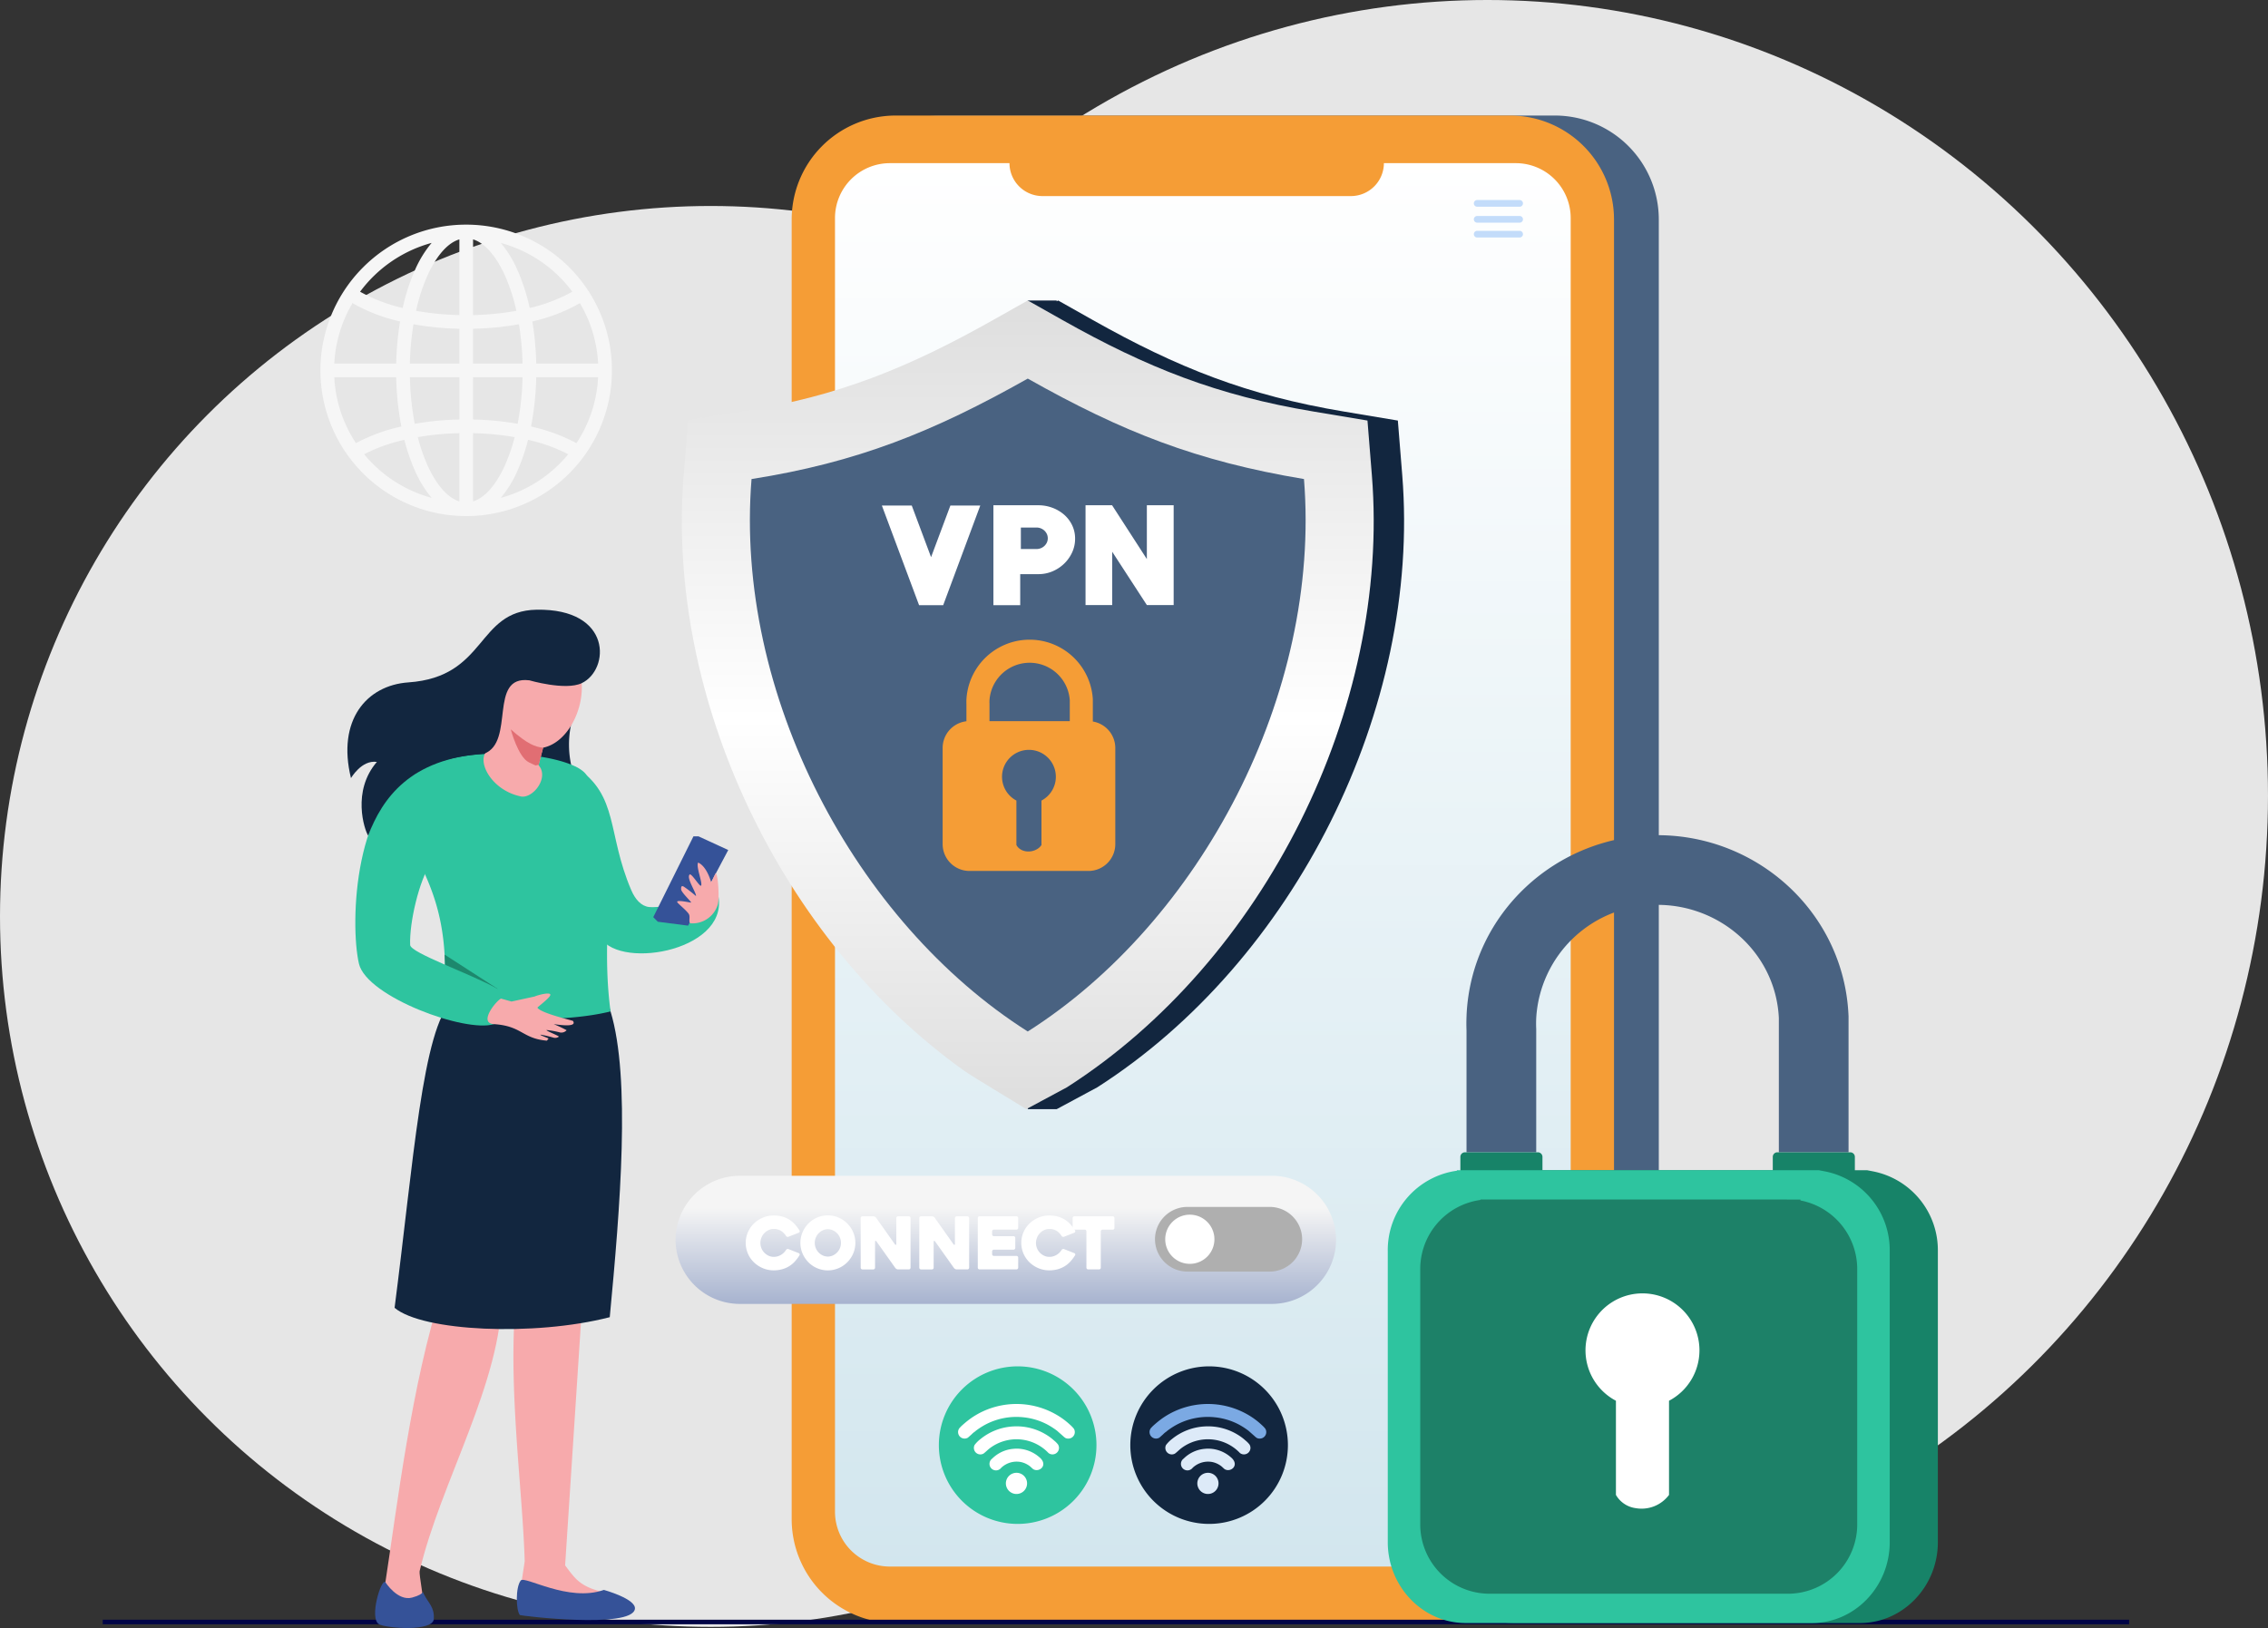 <svg xmlns="http://www.w3.org/2000/svg" xmlns:xlink="http://www.w3.org/1999/xlink" width="401.6" height="288.345" viewBox="0 0 401.6 288.345">
  <rect x="0" y="0" width="401.6" height="288.345" fill="#333333" stroke="none"/>
  <defs>
    <linearGradient id="linear-gradient" x1="0.5" x2="0.5" y2="1" gradientUnits="objectBoundingBox">
      <stop offset="0" stop-color="#fff"/>
      <stop offset="1" stop-color="#d2e6ee"/>
    </linearGradient>
    <linearGradient id="linear-gradient-2" x1="0.5" x2="0.5" y2="1" gradientUnits="objectBoundingBox">
      <stop offset="0" stop-color="#dedede"/>
      <stop offset="0.517" stop-color="#fff"/>
      <stop offset="1" stop-color="#dedede"/>
    </linearGradient>
    <linearGradient id="linear-gradient-3" x1="0.5" x2="0.5" y2="1" gradientUnits="objectBoundingBox">
      <stop offset="0" stop-color="#f5f5f5"/>
      <stop offset="0.25" stop-color="#f5f5f5"/>
      <stop offset="1" stop-color="#a7b3cf"/>
    </linearGradient>
  </defs>
  <g id="Grupo_155457" data-name="Grupo 155457" transform="translate(-975.076 -11211.714)">
    <ellipse id="Elipse_5928" data-name="Elipse 5928" cx="138.222" cy="140.914" rx="138.222" ry="140.914" transform="translate(1100.231 11211.714)" fill="#e6e6e6"/>
    <ellipse id="Elipse_5929" data-name="Elipse 5929" cx="125.836" cy="125.836" rx="125.836" ry="125.836" transform="translate(975.076 11248.197)" fill="#e6e6e6"/>
    <g id="Grupo_154584" data-name="Grupo 154584" transform="translate(-709.217 10625.769)">
      <path id="Trazado_196639" data-name="Trazado 196639" d="M1990.412,781.418a29.163,29.163,0,0,0-7.121,2.548q.724.88,1.53,1.687a23.363,23.363,0,0,0,10.423,6.042,19.548,19.548,0,0,1-2.9-4.684,33.461,33.461,0,0,1-1.929-5.593m29.016,2.548a29.21,29.21,0,0,0-7.12-2.548,33.449,33.449,0,0,1-1.93,5.593,19.551,19.551,0,0,1-2.9,4.684,23.365,23.365,0,0,0,10.423-6.043Q2018.7,784.848,2019.428,783.967Zm-6.822-25.906a28.952,28.952,0,0,0,7.544-2.876,23.456,23.456,0,0,0-12.675-8.651,19.544,19.544,0,0,1,2.9,4.685A34.812,34.812,0,0,1,2012.605,758.061Zm-30.036-2.876a28.947,28.947,0,0,0,7.544,2.876,34.817,34.817,0,0,1,2.227-6.842,19.561,19.561,0,0,1,2.9-4.685,23.436,23.436,0,0,0-12.675,8.651Zm17.579,4.133V745.911c-2.639.8-4.564,4.022-5.607,6.311a32.287,32.287,0,0,0-2.062,6.34A49.269,49.269,0,0,0,2000.148,759.318Zm-7.363,21.619a30.846,30.846,0,0,0,1.757,5.072c1.042,2.29,2.967,5.51,5.607,6.311V780.235A49.555,49.555,0,0,0,1992.785,780.937Zm9.787-.7V792.32c2.639-.8,4.565-4.021,5.607-6.311a30.921,30.921,0,0,0,1.757-5.072A49.554,49.554,0,0,0,2002.571,780.235Zm0-34.324v13.408a49.277,49.277,0,0,0,7.668-.757,32.374,32.374,0,0,0-2.061-6.34C2007.136,749.932,2005.21,746.712,2002.571,745.911Zm18.921,11.294a30.3,30.3,0,0,1-8.425,3.238,52.054,52.054,0,0,1,.688,7.461h10.961A23.277,23.277,0,0,0,2021.492,757.2Zm-18.921,10.7h8.76a49.886,49.886,0,0,0-.633-6.964,51.8,51.8,0,0,1-8.127.8Zm-11.184,0h8.761v-6.161a51.821,51.821,0,0,1-8.128-.8A49.867,49.867,0,0,0,1991.387,767.9Zm-13.386,0h10.962a52.018,52.018,0,0,1,.687-7.461,30.329,30.329,0,0,1-8.424-3.238A23.278,23.278,0,0,0,1978,767.9Zm10.962,2.424H1978A23.263,23.263,0,0,0,1981.838,782a31.143,31.143,0,0,1,8.043-2.943A51.162,51.162,0,0,1,1988.964,770.327Zm3.287,8.247a51.648,51.648,0,0,1,7.9-.762v-7.485h-8.761A48.884,48.884,0,0,0,1992.25,778.574Zm18.217,0a48.832,48.832,0,0,0,.864-8.247h-8.76v7.485A51.647,51.647,0,0,1,2010.468,778.574Zm14.25-8.247h-10.962a51.214,51.214,0,0,1-.918,8.73,31.2,31.2,0,0,1,8.044,2.943A23.26,23.26,0,0,0,2024.718,770.327ZM2001.359,743.3a25.81,25.81,0,1,1-18.252,7.56A25.736,25.736,0,0,1,2001.359,743.3Z" transform="translate(-234.517 -117.568)" fill="#f6f6f6" fill-rule="evenodd"/>
      <path id="Trazado_196640" data-name="Trazado 196640" d="M2641.042,606.41h109.212a18.417,18.417,0,0,1,18.2,18.521V854.913a18.417,18.417,0,0,1-18.2,18.522H2641.042a18.417,18.417,0,0,1-18.2-18.522V624.931a18.417,18.417,0,0,1,18.2-18.521" transform="translate(-790.434 0)" fill="#496281" fill-rule="evenodd"/>
      <path id="Trazado_196641" data-name="Trazado 196641" d="M2584.864,606.41h109.212a18.417,18.417,0,0,1,18.2,18.521V854.913a18.418,18.418,0,0,1-18.2,18.522H2584.864a18.417,18.417,0,0,1-18.2-18.522V624.931a18.417,18.417,0,0,1,18.2-18.521" transform="translate(-742.186 0)" fill="#f59d36" fill-rule="evenodd"/>
      <path id="Trazado_196642" data-name="Trazado 196642" d="M2630.676,666.154a9.723,9.723,0,0,0-9.671,9.671V905.05a9.723,9.723,0,0,0,9.671,9.672h110.929a9.722,9.722,0,0,0,9.672-9.672V675.825a9.722,9.722,0,0,0-9.672-9.671H2718.2a5.847,5.847,0,0,1-5.83,5.83h-54.638a5.847,5.847,0,0,1-5.83-5.83Z" transform="translate(-788.858 -51.31)" fill-rule="evenodd" fill="url(#linear-gradient)"/>
      <path id="Trazado_196643" data-name="Trazado 196643" d="M2765.248,2175.781a13.953,13.953,0,1,1-13.954,13.953,13.953,13.953,0,0,1,13.954-13.953" transform="translate(-900.755 -1347.83)" fill="#2ec49f" fill-rule="evenodd"/>
      <path id="Trazado_196644" data-name="Trazado 196644" d="M3430.461,712.431h-7.514a.592.592,0,1,0,0,1.184h7.514a.592.592,0,1,0,0-1.184" transform="translate(-1477.085 -91.055)" fill="#c3dcfa" fill-rule="evenodd"/>
      <path id="Trazado_196645" data-name="Trazado 196645" d="M3430.461,732.433h-7.514a.592.592,0,1,0,0,1.184h7.514a.592.592,0,1,0,0-1.184" transform="translate(-1477.085 -108.233)" fill="#c3dcfa" fill-rule="evenodd"/>
      <path id="Trazado_196646" data-name="Trazado 196646" d="M3430.461,751.054h-7.514a.592.592,0,1,0,0,1.184h7.514a.592.592,0,1,0,0-1.184" transform="translate(-1477.085 -124.225)" fill="#c3dcfa" fill-rule="evenodd"/>
      <rect id="Rectángulo_46124" data-name="Rectángulo 46124" width="358.817" height="0.805" transform="translate(1702.483 872.827)" fill="#000446"/>
      <path id="Trazado_196647" data-name="Trazado 196647" d="M3440.222,1929.676h-53.215v.091A14.184,14.184,0,0,0,3374.765,1944v51.557c0,7.878,6.2,14.322,13.781,14.322h61.321c7.58,0,13.78-6.444,13.78-14.322V1944a14.222,14.222,0,0,0-11.55-14.132l-.968-.189Z" transform="translate(-1436.213 -1136.466)" fill="#178368" fill-rule="evenodd"/>
      <path id="Trazado_196648" data-name="Trazado 196648" d="M3425.371,1565.5v-21.835c-.015-.317-.023-.637-.023-.958s.009-.64.023-.957v-.035h0a21.294,21.294,0,0,1,21.469-20.043c11.282,0,20.954,8.646,21.494,20.043V1565.5h12.342v-24.078l-.014-.292c-.853-17.975-15.952-31.8-33.822-31.8-17.885,0-32.945,13.845-33.8,31.8l0,.051c-.022.508-.036,1.017-.036,1.526q0,.606.024,1.212v21.58Z" transform="translate(-1469.056 -775.459)" fill="#496281" fill-rule="evenodd"/>
      <path id="Trazado_196649" data-name="Trazado 196649" d="M3406.279,1907.225H3419.2a.808.808,0,0,1,.806.806v3.086a.808.808,0,0,1-.806.806h-12.922a.808.808,0,0,1-.806-.806v-3.086a.808.808,0,0,1,.806-.806" transform="translate(-1462.586 -1117.185)" fill="#178368" fill-rule="evenodd"/>
      <path id="Trazado_196650" data-name="Trazado 196650" d="M3798.132,1907.225h12.922a.808.808,0,0,1,.806.806v3.086a.808.808,0,0,1-.806.806h-12.922a.808.808,0,0,1-.806-.806v-3.086a.808.808,0,0,1,.806-.806" transform="translate(-1799.123 -1117.185)" fill="#178368" fill-rule="evenodd"/>
      <path id="Trazado_196651" data-name="Trazado 196651" d="M3379.834,1929.676h-53.215v.091A14.184,14.184,0,0,0,3314.377,1944v51.557c0,7.878,6.2,14.322,13.781,14.322h61.322c7.58,0,13.781-6.444,13.781-14.322V1944a14.223,14.223,0,0,0-11.55-14.132l-1-.189Z" transform="translate(-1384.349 -1136.466)" fill="#2ec49f" fill-rule="evenodd"/>
      <path id="Trazado_196652" data-name="Trazado 196652" d="M3412.108,1966.442h-46.328v.079a12.348,12.348,0,0,0-10.657,12.389v44.884a12.275,12.275,0,0,0,12,12.468H3420.5a12.275,12.275,0,0,0,12-12.468V1978.91a12.382,12.382,0,0,0-10.055-12.3v-.165Z" transform="translate(-1419.344 -1168.042)" fill="#1d8168" fill-rule="evenodd"/>
      <path id="Trazado_196653" data-name="Trazado 196653" d="M3582.584,2094.307a10.089,10.089,0,0,0-10.089-10.089,10.226,10.226,0,0,0-1.18.068,10.091,10.091,0,0,0-3.521,18.95v16.677a4.764,4.764,0,0,0,3.521,2.348,6.056,6.056,0,0,0,5.879-2.348v-16.676a10.089,10.089,0,0,0,5.389-8.93" transform="translate(-1597.364 -1269.192)" fill="#fff" fill-rule="evenodd"/>
      <path id="Trazado_196654" data-name="Trazado 196654" d="M2522.85,978.558c-2.517-1.531-5.13-3.133-5.881-3.669-32.391-23.132-52.858-65.888-49.669-105.5l.786-9.763,9.675-1.523c16.975-2.671,29.449-7.8,44.362-16.2l.727-.41v-3.034h5.122v.146l.259-.146,6.108,3.444c14.994,8.455,27.431,13.382,44.473,16.223l9.571,1.6.779,9.671c3.329,41.348-19.122,86.125-54.007,108.429l-7.183,3.864h-5.122Z" transform="translate(-656.57 -199.292)" fill="#12263f" fill-rule="evenodd"/>
      <path id="Trazado_196655" data-name="Trazado 196655" d="M2489.857,981.687c-1.468-.939-9.58-5.781-11-6.8-32.391-23.132-52.858-65.888-49.67-105.5l.787-9.763,9.675-1.523c16.975-2.671,29.449-7.8,44.362-16.2l6.108-3.444,6.108,3.444c14.994,8.455,27.431,13.382,44.473,16.223l9.571,1.6.779,9.671c3.329,41.348-19.122,86.125-54.007,108.429Z" transform="translate(-623.836 -199.292)" fill-rule="evenodd" fill="url(#linear-gradient-2)"/>
      <path id="Trazado_196656" data-name="Trazado 196656" d="M2563.456,936.451c-16.767,9.456-30.25,14.857-48.91,17.793-3.069,38.119,18.39,78.469,48.91,97.85,30.52-19.381,51.979-59.731,48.911-97.85-19.01-3.17-32.143-8.338-48.911-17.793" transform="translate(-697.176 -283.451)" fill="#496281" fill-rule="evenodd"/>
      <path id="Trazado_196658" data-name="Trazado 196658" d="M2757.234,1280.444a4.757,4.757,0,0,0-4.21,4.71v17.063a4.754,4.754,0,0,0,4.74,4.74h21.092a4.754,4.754,0,0,0,4.74-4.74v-17.063a4.758,4.758,0,0,0-3.973-4.677v-4.011l0-.1a11.21,11.21,0,0,0-22.379,0v.017q-.012.252-.012.505,0,.2.008.4Zm18.3-.03h-14.219v-3.206c0-.1-.008-.211-.008-.317s0-.212.008-.317v-.011h0a7.127,7.127,0,0,1,14.219,0v3.851Z" transform="translate(-902.24 -566.345)" fill="#496281" fill-rule="evenodd"/>
      <path id="Trazado_196659" data-name="Trazado 196659" d="M2771.288,1283.627a4.765,4.765,0,0,0-2.22,8.981v7.876c.9,1.618,3.488,1.431,4.439,0v-7.875a4.765,4.765,0,0,0-2.219-8.982m11.313-5.018v-3.863l0-.1a11.21,11.21,0,0,0-22.379,0v.017c-.008.168-.012.337-.012.5q0,.2.008.4v3a4.756,4.756,0,0,0-4.211,4.71v17.063a4.754,4.754,0,0,0,4.74,4.74h21.092a4.754,4.754,0,0,0,4.74-4.74v-17.063A4.757,4.757,0,0,0,2782.6,1278.609Zm-18.3-.063v-3.058c0-.105-.008-.211-.008-.317s0-.212.008-.317v-.012h0a7.126,7.126,0,0,1,14.219,0v3.7Z" transform="translate(-904.798 -564.869)" fill="#f59d36" fill-rule="evenodd"/>
      <path id="Trazado_196660" data-name="Trazado 196660" d="M2726.716,1113.042l-6.136-9.444v9.444h-4.722v-17.679h4.7l6.159,9.535v-9.535h4.745v17.679Zm-19.549-13.733h-2.76v3.81h2.76a2.036,2.036,0,0,0,.775-.148,1.993,1.993,0,0,0,.639-.407,2.033,2.033,0,0,0,.433-.6,1.834,1.834,0,0,0,0-1.5,2.033,2.033,0,0,0-.433-.6,1.994,1.994,0,0,0-.639-.407A2.038,2.038,0,0,0,2707.167,1099.309Zm.342,8.258h-3.217v5.5h-4.745v-17.7h7.961a7.028,7.028,0,0,1,2.452.433,6.7,6.7,0,0,1,2.076,1.209,5.8,5.8,0,0,1,1.437,1.87,5.376,5.376,0,0,1,.536,2.4,5.722,5.722,0,0,1-.536,2.464,6.59,6.59,0,0,1-1.437,2,6.776,6.776,0,0,1-2.076,1.346A6.3,6.3,0,0,1,2707.509,1107.567Zm-16.858,5.5h-4.266l-6.592-17.656h5.292l3.422,9.147,3.422-9.147h5.292Z" transform="translate(-839.347 -419.93)" fill="#fff"/>
      <path id="Trazado_196661" data-name="Trazado 196661" d="M2432.4,1936.651h94.257A11.38,11.38,0,0,1,2538,1948h0a11.38,11.38,0,0,1-11.347,11.347H2432.4A11.381,11.381,0,0,1,2421.049,1948h0a11.381,11.381,0,0,1,11.347-11.347" transform="translate(-617.129 -1142.457)" fill-rule="evenodd" fill="url(#linear-gradient-3)"/>
      <path id="Trazado_196662" data-name="Trazado 196662" d="M3028.119,1975.739h14.6a5.745,5.745,0,0,1,5.728,5.728h0a5.745,5.745,0,0,1-5.728,5.728h-14.6a5.745,5.745,0,0,1-5.728-5.728h0a5.745,5.745,0,0,1,5.728-5.728" transform="translate(-1133.582 -1176.027)" fill="#afafaf" fill-rule="evenodd"/>
      <g id="Grupo_154576" data-name="Grupo 154576" transform="translate(1816.336 801.229)">
        <path id="Trazado_196663" data-name="Trazado 196663" d="M2518.522,1993.541a7.385,7.385,0,0,1-.822,1.094,4.733,4.733,0,0,1-1.009.837,4.847,4.847,0,0,1-1.24.537,5.538,5.538,0,0,1-1.5.192,4.839,4.839,0,0,1-1.928-.386,5.144,5.144,0,0,1-1.574-1.041,4.791,4.791,0,0,1-1.06-1.542,4.821,4.821,0,0,1,0-3.778,4.789,4.789,0,0,1,1.06-1.542,5.142,5.142,0,0,1,1.574-1.041,4.839,4.839,0,0,1,1.928-.386,5.613,5.613,0,0,1,1.529.193,4.721,4.721,0,0,1,1.234.54,4.668,4.668,0,0,1,1,.842,8.129,8.129,0,0,1,.816,1.086.247.247,0,0,1,.026.218.269.269,0,0,1-.154.167l-1.825.72a.333.333,0,0,1-.257,0,.386.386,0,0,1-.193-.154,2.722,2.722,0,0,0-.9-.906,2.438,2.438,0,0,0-1.272-.315,2.1,2.1,0,0,0-.919.206,2.51,2.51,0,0,0-.752.548,2.514,2.514,0,0,0-.5,2.654,2.424,2.424,0,0,0,.5.78,2.573,2.573,0,0,0,.752.541,2.1,2.1,0,0,0,.919.206,2.451,2.451,0,0,0,1.278-.34,2.627,2.627,0,0,0,.906-.88.392.392,0,0,1,.186-.154.319.319,0,0,1,.251,0l1.825.72a.271.271,0,0,1,.154.161A.266.266,0,0,1,2518.522,1993.541Z" transform="translate(-2509 -1986.486)" fill="#fff"/>
      </g>
      <g id="Grupo_154577" data-name="Grupo 154577" transform="translate(1826.021 801.204)">
        <path id="Trazado_196664" data-name="Trazado 196664" d="M2577.606,1991.176a4.685,4.685,0,0,1,.386-1.889,5.029,5.029,0,0,1,1.041-1.549,4.891,4.891,0,0,1,1.542-1.047,4.821,4.821,0,0,1,3.778,0,4.93,4.93,0,0,1,2.6,2.6,4.821,4.821,0,0,1,0,3.778,4.93,4.93,0,0,1-2.6,2.6,4.818,4.818,0,0,1-3.778,0,4.889,4.889,0,0,1-1.542-1.047,5.028,5.028,0,0,1-1.041-1.548A4.686,4.686,0,0,1,2577.606,1991.176Zm2.545,0a2.4,2.4,0,0,0,.18.925,2.5,2.5,0,0,0,.495.771,2.414,2.414,0,0,0,.739.533,2.13,2.13,0,0,0,1.8,0,2.493,2.493,0,0,0,.745-.533,2.448,2.448,0,0,0,.5-.771,2.452,2.452,0,0,0,0-1.844,2.355,2.355,0,0,0-.5-.771,2.555,2.555,0,0,0-.745-.527,2.129,2.129,0,0,0-1.8,0,2.472,2.472,0,0,0-.739.527,2.471,2.471,0,0,0-.675,1.69Z" transform="translate(-2577.606 -1986.305)" fill="#fff"/>
      </g>
      <g id="Grupo_154578" data-name="Grupo 154578" transform="translate(1836.695 801.371)">
        <path id="Trazado_196665" data-name="Trazado 196665" d="M2662.052,1987.8v8.79a.307.307,0,0,1-.308.309h-1.9a.562.562,0,0,1-.269-.077.662.662,0,0,1-.218-.18l-3.347-4.716c-.052-.068-.1-.1-.16-.083s-.083.062-.083.148v4.6a.308.308,0,0,1-.31.309h-1.924a.308.308,0,0,1-.31-.309v-8.79a.307.307,0,0,1,.308-.308h1.928a.677.677,0,0,1,.488.244l3.341,4.716a.174.174,0,0,0,.161.09q.083-.013.083-.141v-4.6a.307.307,0,0,1,.308-.308h1.9a.307.307,0,0,1,.308.308Z" transform="translate(-2653.223 -1987.488)" fill="#fff"/>
      </g>
      <g id="Grupo_154579" data-name="Grupo 154579" transform="translate(1847.074 801.371)">
        <path id="Trazado_196666" data-name="Trazado 196666" d="M2735.573,1987.8v8.79a.307.307,0,0,1-.308.309h-1.9a.562.562,0,0,1-.269-.077.662.662,0,0,1-.218-.18l-3.347-4.716c-.051-.068-.1-.1-.16-.083s-.083.062-.083.148v4.6a.309.309,0,0,1-.31.309h-1.924a.308.308,0,0,1-.31-.309v-8.79a.307.307,0,0,1,.309-.308h1.927a.677.677,0,0,1,.488.244l3.341,4.716a.174.174,0,0,0,.161.09q.083-.013.083-.141v-4.6a.307.307,0,0,1,.309-.308h1.9a.307.307,0,0,1,.308.308Z" transform="translate(-2726.744 -1987.488)" fill="#fff"/>
      </g>
      <g id="Grupo_154580" data-name="Grupo 154580" transform="translate(1857.427 801.371)">
        <path id="Trazado_196667" data-name="Trazado 196667" d="M2802.628,1990.161v.54a.308.308,0,0,0,.309.308h3.482a.307.307,0,0,1,.309.308v1.773a.307.307,0,0,1-.309.308h-3.482a.308.308,0,0,0-.309.309v.488a.307.307,0,0,0,.309.308h4a.307.307,0,0,1,.308.309v1.773a.307.307,0,0,1-.308.309h-6.541a.307.307,0,0,1-.308-.309v-8.79a.307.307,0,0,1,.308-.308h6.541a.307.307,0,0,1,.308.308v1.748a.307.307,0,0,1-.308.308h-4a.307.307,0,0,0-.309.308Z" transform="translate(-2800.084 -1987.488)" fill="#fff"/>
      </g>
      <g id="Grupo_154581" data-name="Grupo 154581" transform="translate(1865.133 801.229)">
        <path id="Trazado_196668" data-name="Trazado 196668" d="M2864.193,1993.541a7.369,7.369,0,0,1-.823,1.094,4.732,4.732,0,0,1-1.009.837,4.851,4.851,0,0,1-1.24.537,5.539,5.539,0,0,1-1.5.192,4.84,4.84,0,0,1-1.928-.386,5.143,5.143,0,0,1-1.574-1.041,4.792,4.792,0,0,1-1.06-1.542,4.821,4.821,0,0,1,0-3.778,4.79,4.79,0,0,1,1.06-1.542,5.141,5.141,0,0,1,1.574-1.041,4.84,4.84,0,0,1,1.928-.386,5.615,5.615,0,0,1,1.529.193,4.725,4.725,0,0,1,1.234.54,4.666,4.666,0,0,1,1,.842,8.109,8.109,0,0,1,.816,1.086.248.248,0,0,1,.026.218.27.27,0,0,1-.154.167l-1.825.72a.333.333,0,0,1-.257,0,.385.385,0,0,1-.193-.154,2.723,2.723,0,0,0-.9-.906,2.438,2.438,0,0,0-1.272-.315,2.1,2.1,0,0,0-.919.206,2.49,2.49,0,0,0-1.253,1.34,2.5,2.5,0,0,0,0,1.862,2.429,2.429,0,0,0,.5.78,2.567,2.567,0,0,0,.752.541,2.1,2.1,0,0,0,.919.206,2.453,2.453,0,0,0,1.279-.34,2.629,2.629,0,0,0,.906-.88.391.391,0,0,1,.186-.154.319.319,0,0,1,.25,0l1.825.72a.271.271,0,0,1,.154.161A.267.267,0,0,1,2864.193,1993.541Z" transform="translate(-2854.67 -1986.486)" fill="#fff"/>
      </g>
      <g id="Grupo_154582" data-name="Grupo 154582" transform="translate(1874.226 801.371)">
        <path id="Trazado_196669" data-name="Trazado 196669" d="M2926.183,1989.853h-1.8a.307.307,0,0,0-.309.308v6.425a.309.309,0,0,1-.083.219.292.292,0,0,1-.225.09h-1.928a.307.307,0,0,1-.308-.309v-6.425a.31.31,0,0,0-.083-.218.293.293,0,0,0-.225-.09H2919.4a.307.307,0,0,1-.308-.308V1987.8a.307.307,0,0,1,.308-.308h6.785a.293.293,0,0,1,.225.09.31.31,0,0,1,.083.219v1.748a.309.309,0,0,1-.083.219A.292.292,0,0,1,2926.183,1989.853Z" transform="translate(-2919.089 -1987.488)" fill="#fff"/>
      </g>
      <path id="Trazado_196670" data-name="Trazado 196670" d="M3039.607,1985.477a4.354,4.354,0,1,1-4.354,4.354,4.354,4.354,0,0,1,4.354-4.354" transform="translate(-1144.629 -1184.39)" fill="#fff" fill-rule="evenodd"/>
      <path id="Trazado_196671" data-name="Trazado 196671" d="M2135.818,1316.988a18.341,18.341,0,0,1-1.088,5.933,17.118,17.118,0,0,0,.068,10.548c1.028,3.494-2,9.551-2.739,9.8s-10.275,1.973-12.249,1.808-11.1-10.851-11.1-10.851l.987-9.371Z" transform="translate(-348.884 -610.269)" fill="#12263f" fill-rule="evenodd"/>
      <path id="Trazado_196672" data-name="Trazado 196672" d="M2134.842,1580.934l7.411,61.31-3.776,57.91c.127.173.253.343.378.509.1.132.193.26.29.385.232.305.461.594.69.863.1.123.206.243.313.357,1.7,1.875,3.9,2.328,5.7,2.767,1.395.34,2.469.507,3.415,2.371a.959.959,0,0,1,.07.176,1.063,1.063,0,0,1-1.045,1.357l-16.523-.517a1.594,1.594,0,0,1-1.548-1.419,1.57,1.57,0,0,1,0-.335l1.1-7.213a.235.235,0,0,1,0-.03c-.4-14.08-3.586-34.715-.976-51.162,0,0-15.607-30.854-15.543-31.6s20.037-35.728,20.037-35.728" transform="translate(-354.115 -836.955)" fill="#f7aaac"/>
      <path id="Trazado_196673" data-name="Trazado 196673" d="M2074.635,1965.2c-.718,6.2,3.606,9.875,2.888,16.072-.01,15.516-10.882,33.394-14.559,49.062-.122.519.8,5.447.7,5.961-1.633,1.746-6.287,4.209-6.785-3.843,2.082-13.529,4.67-35.392,10.028-51.851l-3.384-16.409Z" transform="translate(-304.365 -1166.111)" fill="#f7aaac"/>
      <path id="Trazado_196674" data-name="Trazado 196674" d="M2106.827,1642.981c3.574,11.864,1.7,34.64-.15,54.13-13.419,3.446-33.168,2.511-38.1-1.657,3.292-25.42,4.967-49.845,10.226-54.343,11.081-25.894,26.4-4.708,28.025,1.87" transform="translate(-314.413 -877.868)" fill="#12263f" fill-rule="evenodd"/>
      <path id="Trazado_196675" data-name="Trazado 196675" d="M2298.868,1434.138c0,.008-3.382,10.82.218,19.362,2.682,6.365,22.7,3.112,21.18-6.678-.135-.869-9.195,2.106-12.317,1.746-1.4-.161-2.456-1.375-3.15-3-4.318-10.079-2.151-16.712-9.768-21.774-.867-.558,1.3,6.521,3.838,10.339" transform="translate(-508.732 -701.975)" fill="#2ec49f" fill-rule="evenodd"/>
      <path id="Trazado_196676" data-name="Trazado 196676" d="M2078.914,1412.324c-3.156,12.877,9.483,14.491,6.62,40.487,9.469,1.315,21.586,1.768,29.727-.237-1.3-9.565-.223-19.325.155-24.548a26.337,26.337,0,0,0-4.45-17.352c-2.785-4.312-26.719-6.3-32.053,1.649" transform="translate(-322.854 -687.487)" fill="#2ec49f" fill-rule="evenodd"/>
      <path id="Trazado_196677" data-name="Trazado 196677" d="M2131.315,1659.18c.094,1.607.113,3.346.041,5.234l2.453,1.095,6.959-.233-9.451-6.1Z" transform="translate(-368.295 -904.154)" fill="#1d886d" fill-rule="evenodd"/>
      <path id="Trazado_196678" data-name="Trazado 196678" d="M2189.132,1281.15l-.8,3.078.341.5c1.225,2.354-1.732,5.668-3.686,5-5.093-1.149-7.8-6.343-5.673-8.159l.859-.549,1.35-4.293c-.255-.087-1.844-1.684-2.357-2.013a3.023,3.023,0,0,1-.774-2.8c.263-1.158,1.925-.3,1.925-.3-1.325-3.521-3.082-6.586.792-8.347s11.514-1.294,11.514-1.294l4.76-.3c-.969,1.344-1.67,4.606-1.423,8.036.35,4.876-2.6,10.582-6.832,11.433" transform="translate(-408.67 -562.768)" fill="#f7aaac" fill-rule="evenodd"/>
      <path id="Trazado_196679" data-name="Trazado 196679" d="M2214.315,1376.56s1.284,4.894,3.2,5.837.958.374,1.735.493l.795-3.078c-1.452-.163-2.781-.651-5.725-3.252" transform="translate(-439.578 -661.431)" fill="#e16e73" fill-rule="evenodd"/>
      <path id="Trazado_196680" data-name="Trazado 196680" d="M2030.937,1430.065c-11.749,3.643-12.632,26.8-10.958,33.978,1.425,5.829,18.838,12.252,23.881,10.67,2.432-.763,4.043-3.6.731-6.217-4.937-2.756-15.385-6.353-15.55-7.783-.166-4.029,1.615-11.494,3.644-14.472,2.93-4.3,4.937-16.606-1.749-16.176" transform="translate(-272.119 -707.374)" fill="#2ec49f" fill-rule="evenodd"/>
      <path id="Trazado_196681" data-name="Trazado 196681" d="M2187.528,1708.908l1.866.522,4.09-.89c.451-.226,3.419-1.048,2.664-.026-.531.717-2.208,1.931-2.163,2.006.593.982,6.235,2.26,6.293,2.348.827,1.238-2.8.637-3.422.562a22.724,22.724,0,0,1,2.295,1.08,1.247,1.247,0,0,1-1.157.4,15.31,15.31,0,0,0-2.395-.433c-.167.131,2.332,1.073,2.167,1.183a1.1,1.1,0,0,1-.9.178,21.14,21.14,0,0,0-2.336-.544c-.212.1,1.617.663,1.415.734-.157.055-.187.344-.348.329-4.333-.393-4.354-2.608-9.328-2.924-2.767-.177.333-4.062,1.262-4.526" transform="translate(-414.524 -946.095)" fill="#f7aaac" fill-rule="evenodd"/>
      <path id="Trazado_196682" data-name="Trazado 196682" d="M2041.529,1238.911s6.413,1.881,9.3.514c4.981-2.368,5.487-13.246-7.993-13.012-10.725.188-8.713,11.905-22.7,12.873-7.417.513-12.674,6.712-10.165,16.946.02.023,1.849-3.259,4.588-2.859-4.465,5.157-2.22,12-1.548,13.045,2.532-6.631,7.451-13.608,20.542-14.5,5.542-2.1.666-13.9,7.982-13" transform="translate(-263.532 -532.477)" fill="#12263f" fill-rule="evenodd"/>
      <path id="Trazado_196683" data-name="Trazado 196683" d="M2237.318,2445.447s5.753,1.593,5.495,3.366c-.522,3.582-20.27,1.217-20.375,1.086-.7-.87-.783-4.912.16-6.118.7-.9,8.428,3.9,14.721,1.666" transform="translate(-446.094 -1577.9)" fill="#355298" fill-rule="evenodd"/>
      <path id="Trazado_196684" data-name="Trazado 196684" d="M2054.532,2452.754c-.125,2.3-8.432,1.639-9.682.949-1.858-1.026.406-8.259,1.107-7.455,0,0,2.166,3.409,4.727,2.721s1.663-1.449,2.1-.586c.819,1.616,1.861,2.25,1.747,4.37" transform="translate(-293.421 -1580.063)" fill="#355298" fill-rule="evenodd"/>
      <path id="Trazado_196685" data-name="Trazado 196685" d="M2400.167,1510.755l.885-.009,5.278,2.429-7.108,13.393-5.362-.692-.806-.812Z" transform="translate(-593.085 -776.675)" fill="#355298" fill-rule="evenodd"/>
      <path id="Trazado_196686" data-name="Trazado 196686" d="M2425.383,1554.483c-.353-.367.1-1.2-.314-1.736-.616-.8-1.969-1.821-2-2.05-.048-.42,2.211.119,2.454.111.212-.007-1.81-1.858-1.754-2.368-.017-.344.013-.763.559-.395a23.848,23.848,0,0,1,2.071,1.612c.09-.585-1.775-3.232-1.114-3.817.306-.27,1.766,2.161,1.993,1.987.4-.312-.946-3.454-.489-4.1.351.16,1.451.734,2.3,3.459.042.132.735-1.661.829-1.562.452.473.625,4.722.344,5.529a4.674,4.674,0,0,1-4.884,3.326" transform="translate(-618.867 -805.003)" fill="#f7aaac" fill-rule="evenodd"/>
      <path id="Trazado_196687" data-name="Trazado 196687" d="M2802.03,2251.069a10.043,10.043,0,0,0-5.6,2.214,5.59,5.59,0,0,0-1.06,1.064,1.164,1.164,0,0,0,.058,1.133,1.143,1.143,0,0,0,1.483.41c.2-.1.769-.673,1.155-.97a7.824,7.824,0,0,1,10.281.729.991.991,0,0,0,.421.288,1.15,1.15,0,0,0,1.377-1.686,4.534,4.534,0,0,0-.708-.709,9.088,9.088,0,0,0-.784-.631,10.07,10.07,0,0,0-6.626-1.841" transform="translate(-938.508 -1412.465)" fill="#fff" fill-rule="evenodd"/>
      <path id="Trazado_196688" data-name="Trazado 196688" d="M2819.323,2279.073a6.011,6.011,0,0,0-3.83,1.738,1.152,1.152,0,1,0,1.434,1.8c.073-.058.162-.172.227-.234s.167-.143.252-.21a3.977,3.977,0,0,1,2.881-.793,3.766,3.766,0,0,1,1.39.462,3.619,3.619,0,0,1,.551.374l.484.44c1.083.74,2.84-.71,1.1-2.113a6.086,6.086,0,0,0-4.487-1.468" transform="translate(-955.511 -1436.52)" fill="#fff" fill-rule="evenodd"/>
      <path id="Trazado_196689" data-name="Trazado 196689" d="M2836.969,2309.344a1.876,1.876,0,1,0,2.106,1.6,1.87,1.87,0,0,0-2.106-1.6" transform="translate(-972.934 -1462.522)" fill="#fff" fill-rule="evenodd"/>
      <path id="Trazado_196690" data-name="Trazado 196690" d="M2778.431,2227.793c.018-.065-.012-.008.055-.066a12.976,12.976,0,0,1,1.581-1.038,11.714,11.714,0,0,1,6.87-1.366,11.64,11.64,0,0,1,4.275,1.3,13.557,13.557,0,0,1,1.681,1.09l1.288,1.145a1.88,1.88,0,0,1,.2.138,1.209,1.209,0,0,0,1.025-.025,1.153,1.153,0,0,0,.449-1.635,5.209,5.209,0,0,0-.6-.629,13.378,13.378,0,0,0-2.828-2.037,14.127,14.127,0,0,0-13.556.055,13.672,13.672,0,0,0-1.481.952,18.1,18.1,0,0,0-1.477,1.234l-.3.314a1.15,1.15,0,0,0,1.489,1.705l.636-.565a3.964,3.964,0,0,1,.691-.571" transform="translate(-921.418 -1388.35)" fill="#fff" fill-rule="evenodd"/>
      <path id="Trazado_196691" data-name="Trazado 196691" d="M3005.394,2175.781a13.953,13.953,0,1,1-13.954,13.953,13.953,13.953,0,0,1,13.954-13.953" transform="translate(-1107 -1347.83)" fill="#12263f" fill-rule="evenodd"/>
      <path id="Trazado_196692" data-name="Trazado 196692" d="M3042.177,2251.069a10.042,10.042,0,0,0-5.6,2.214,5.582,5.582,0,0,0-1.06,1.064,1.163,1.163,0,0,0,.058,1.133,1.143,1.143,0,0,0,1.483.41c.2-.1.77-.673,1.156-.97a7.824,7.824,0,0,1,10.281.729.988.988,0,0,0,.42.288,1.15,1.15,0,0,0,1.378-1.686,4.545,4.545,0,0,0-.708-.709,9.092,9.092,0,0,0-.784-.631,10.07,10.07,0,0,0-6.626-1.841" transform="translate(-1144.754 -1412.465)" fill="#ddeaf8" fill-rule="evenodd"/>
      <path id="Trazado_196693" data-name="Trazado 196693" d="M3059.47,2279.073a6.011,6.011,0,0,0-3.83,1.738,1.152,1.152,0,1,0,1.434,1.8c.073-.058.162-.172.227-.234s.167-.143.252-.21a3.977,3.977,0,0,1,2.881-.793,3.766,3.766,0,0,1,1.39.462,3.631,3.631,0,0,1,.551.374l.484.44c1.083.74,2.84-.71,1.1-2.113a6.086,6.086,0,0,0-4.486-1.468" transform="translate(-1161.757 -1436.52)" fill="#ddeaf8" fill-rule="evenodd"/>
      <path id="Trazado_196694" data-name="Trazado 196694" d="M3077.115,2309.344a1.876,1.876,0,1,0,2.106,1.6,1.87,1.87,0,0,0-2.106-1.6" transform="translate(-1179.18 -1462.522)" fill="#ddeaf8" fill-rule="evenodd"/>
      <path id="Trazado_196695" data-name="Trazado 196695" d="M3018.579,2227.793c.018-.065-.012-.008.055-.066a12.957,12.957,0,0,1,1.581-1.038,11.712,11.712,0,0,1,6.87-1.366,11.639,11.639,0,0,1,4.275,1.3,13.539,13.539,0,0,1,1.681,1.09l1.288,1.145a1.9,1.9,0,0,1,.2.138,1.209,1.209,0,0,0,1.025-.025,1.153,1.153,0,0,0,.449-1.635,5.176,5.176,0,0,0-.6-.629,13.362,13.362,0,0,0-2.827-2.037,14.127,14.127,0,0,0-13.556.055,13.648,13.648,0,0,0-1.481.952,18.1,18.1,0,0,0-1.477,1.234l-.3.314a1.15,1.15,0,0,0,1.489,1.705l.636-.565a3.965,3.965,0,0,1,.692-.571" transform="translate(-1127.665 -1388.35)" fill="#7ba9e3" fill-rule="evenodd"/>
    </g>
  </g>
</svg>
